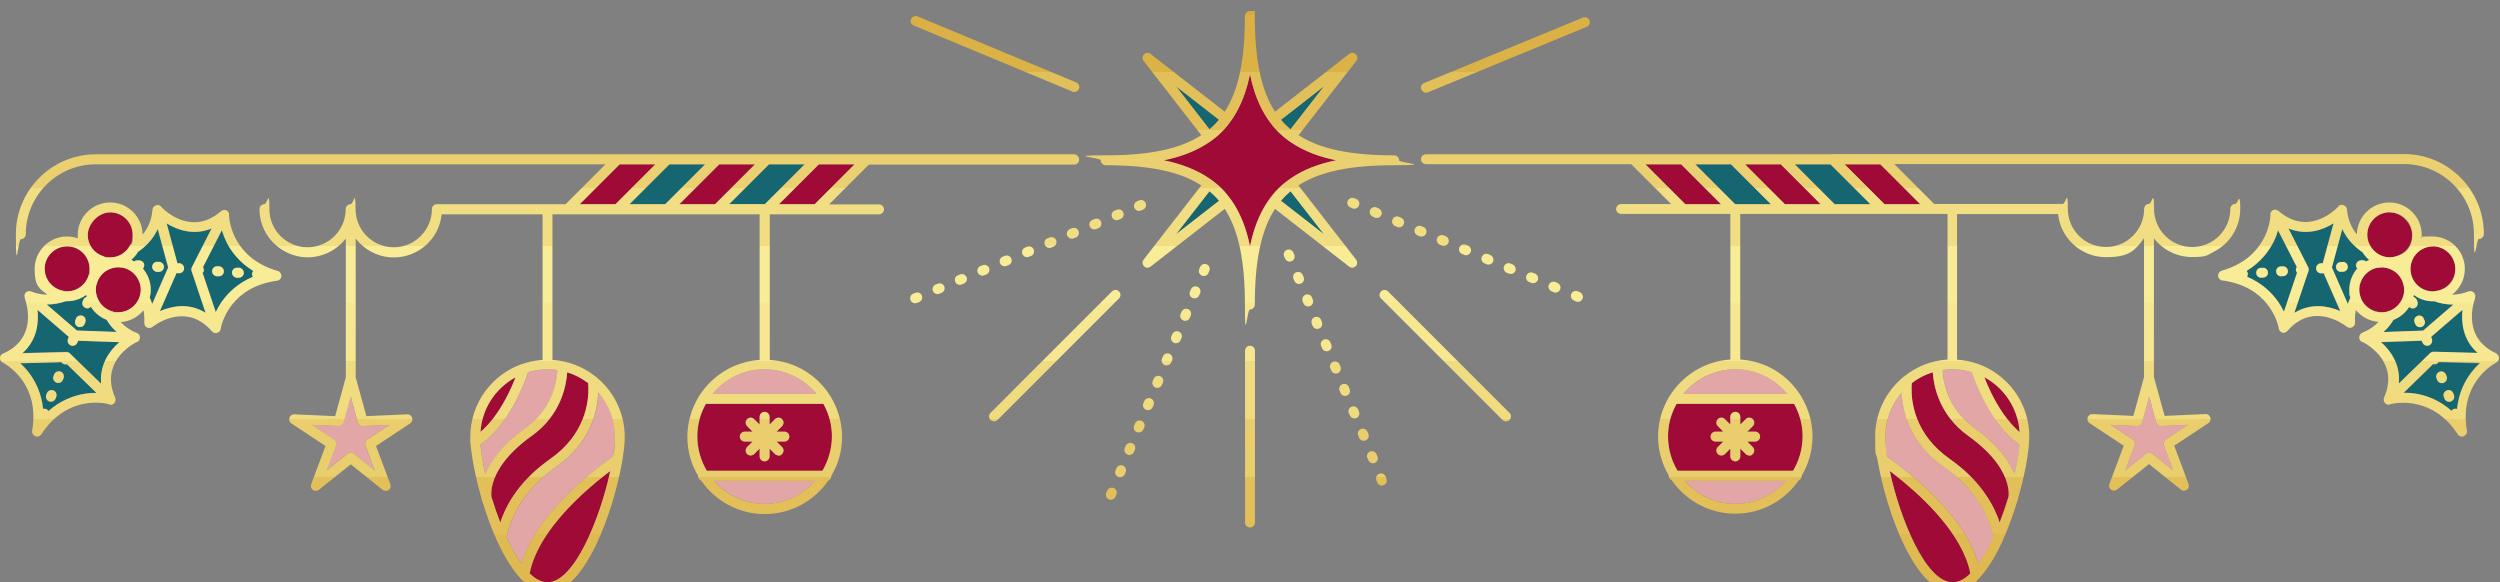<?xml version="1.0" encoding="UTF-8"?>
<svg xmlns="http://www.w3.org/2000/svg" version="1.1" xmlns:xlink="http://www.w3.org/1999/xlink" viewBox="0 0 1920 447">
  <rect x="0" y="0" width="1920" height="447" fill="#808080" stroke="none"/>
  <defs>
    <style>
      .cls-1 {
        fill: #e3a6a7;
      }

      .cls-2 {
        fill: none;
      }

      .cls-3 {
        clip-path: url(#clippath-1);
      }

      .cls-4 {
        fill: #166671;
      }

      .cls-5 {
        fill: url(#Degradado_sin_nombre);
      }

      .cls-6 {
        fill: #a00a37;
      }

      .cls-7 {
        clip-path: url(#clippath);
      }
    </style>
    <clipPath id="clippath">
      <rect class="cls-2" y="8.1" width="1920" height="447"/>
    </clipPath>
    <clipPath id="clippath-1">
      <path class="cls-2" d="M1074.5,123.1c0-2.1-1.7-3.8-3.8-3.8-32.8,0-56.7-4.6-73.4-15.5l44.3-57c1.2-1.5,1.1-3.7-.3-5.1-1.4-1.4-3.5-1.5-5.1-.3l-57,44.4c-10.9-16.8-15.5-40.7-15.5-73.5s-1.7-3.8-3.8-3.8-3.8,1.7-3.8,3.8c0,32.8-4.6,56.7-15.5,73.5l-57-44.4c-1.5-1.2-3.7-1.1-5,.3-1.4,1.4-1.5,3.5-.3,5.1l44.3,57c-16.8,10.9-40.6,15.5-73.4,15.5s-3.8,1.7-3.8,3.8,1.7,3.8,3.8,3.8c32.8,0,56.7,4.6,73.4,15.5l-44.3,57c-1.2,1.5-1,3.7.3,5.1,1.4,1.4,3.5,1.5,5,.3l57-44.4c10.9,16.8,15.5,40.7,15.5,73.5s1.7,3.8,3.8,3.8,3.8-1.7,3.8-3.8c0-32.8,4.6-56.7,15.5-73.5l57,44.4c.7.5,1.5.8,2.3.8s2-.4,2.7-1.1c1.4-1.4,1.5-3.5.3-5.1l-44.3-57c16.8-10.9,40.6-15.5,73.4-15.5s3.8-1.7,3.8-3.8h0ZM1016.7,66.4l-25.6,32.9c-2.6-2.2-5.1-4.6-7.3-7.3l32.9-25.6h0ZM903.3,66.4l32.9,25.6c-2.2,2.6-4.7,5.1-7.3,7.3l-25.6-32.9h0ZM903.3,179.8l25.6-32.9c2.6,2.2,5.1,4.6,7.3,7.3l-32.9,25.6h0ZM1016.7,179.8l-32.9-25.6c2.2-2.6,4.7-5.1,7.3-7.3l25.6,32.9h0ZM992.5,136.2c-1.1.7-2.1,1.4-3.2,2.2-1,.8-2,1.5-3,2.3-3.2,2.6-6,5.5-8.7,8.7-.8,1-1.6,2-2.3,3-.8,1-1.5,2.1-2.2,3.1-6,9.2-10.4,20.4-13.1,33.7-2.7-13.4-7-24.5-13.1-33.7-.7-1.1-1.4-2.1-2.2-3.1-.8-1-1.5-2.1-2.3-3-2.6-3.2-5.5-6.1-8.7-8.7-1-.8-2-1.6-3-2.3-1-.8-2.1-1.5-3.2-2.2-9.2-6-20.3-10.4-33.7-13.1,13.4-2.7,24.5-7.1,33.7-13.1,1.1-.7,2.1-1.4,3.2-2.2,1-.8,2.1-1.5,3-2.3,3.2-2.6,6-5.5,8.7-8.7.8-1,1.6-2,2.3-3,.8-1,1.5-2.1,2.2-3.1,6-9.2,10.4-20.4,13.1-33.7,2.7,13.4,7,24.5,13.1,33.7.7,1.1,1.4,2.1,2.2,3.1.8,1,1.5,2.1,2.3,3,2.6,3.2,5.5,6,8.7,8.7,1,.8,2,1.6,3,2.3,1,.8,2.1,1.5,3.2,2.2,9.2,6,20.3,10.4,33.7,13.1-13.4,2.7-24.5,7-33.7,13.1ZM963.8,269.3v132c0,2.1-1.7,3.8-3.8,3.8s-3.8-1.7-3.8-3.8v-132c0-2.1,1.7-3.8,3.8-3.8s3.8,1.7,3.8,3.8ZM1153.9,322.5l-93.3-93.3c-1.5-1.5-1.5-3.9,0-5.4s3.9-1.5,5.4,0l93.3,93.3c1.5,1.5,1.5,3.9,0,5.4-.8.7-1.7,1.1-2.7,1.1s-2-.4-2.7-1.1ZM760.7,322.5c-1.5-1.5-1.5-3.9,0-5.4l93.3-93.3c1.5-1.5,3.9-1.5,5.4,0s1.5,3.9,0,5.4l-93.3,93.3c-.8.7-1.7,1.1-2.7,1.1s-2-.4-2.7-1.1h0ZM991.9,200.6c-.5.2-1,.3-1.5.3-1.5,0-2.9-.9-3.5-2.4l-.7-1.6c-.8-2,.1-4.2,2.1-5,1.9-.8,4.2.1,5,2.1l.7,1.6c.8,1.9-.1,4.2-2.1,5h0ZM1014.6,265.8c-.8-2,.1-4.2,2.1-5s4.2.1,5,2.1l.7,1.6c.8,2-.1,4.2-2.1,5-.5.2-1,.3-1.5.3-1.5,0-2.9-.9-3.5-2.4l-.6-1.6h0ZM1007.5,248.6c-.8-2,.1-4.2,2.1-5,2-.8,4.2.1,5,2.1l.6,1.6c.8,2-.1,4.2-2.1,5-.5.2-1,.3-1.5.3-1.5,0-2.9-.9-3.5-2.4l-.7-1.6h0ZM1021.7,282.9c-.8-2,.1-4.2,2.1-5,2-.8,4.2.1,5,2.1l.7,1.6c.8,1.9-.1,4.2-2.1,5-.5.2-1,.3-1.5.3-1.5,0-2.9-.9-3.5-2.4l-.7-1.6h0ZM993.4,214.1c-.8-2,.1-4.2,2.1-5s4.2.1,5,2.1l.7,1.6c.8,2-.1,4.2-2.1,5-.5.2-1,.3-1.5.3-1.5,0-2.9-.9-3.5-2.4l-.7-1.6h0ZM1035.9,317.4c-.8-2,.1-4.2,2.1-5s4.2.1,5,2.1l.7,1.6c.8,1.9-.1,4.2-2.1,5-.5.2-1,.3-1.4.3-1.5,0-2.9-.9-3.5-2.4l-.7-1.6ZM1000.5,231.4c-.8-2,.1-4.2,2.1-5,2-.8,4.2.1,5,2.1l.6,1.6c.8,2-.1,4.2-2.1,5-.5.2-1,.3-1.5.3-1.5,0-2.9-.9-3.5-2.4l-.7-1.6h0ZM1028.8,300.1c-.8-2,.1-4.2,2.1-5,1.9-.8,4.2.1,5,2.1l.6,1.6c.8,2-.1,4.2-2.1,5-.5.2-1,.3-1.4.3-1.5,0-2.9-.9-3.5-2.4l-.6-1.6h0ZM1057.1,368.9c-.8-2,.1-4.2,2.1-5,1.9-.8,4.2.1,5,2.1l.6,1.6c.8,1.9-.1,4.2-2.1,5-.5.2-1,.3-1.5.3-1.5,0-2.9-.9-3.5-2.4l-.7-1.6h0ZM1047.2,338.5c-1.5,0-2.9-.9-3.5-2.4l-.6-1.6c-.8-2,.1-4.2,2.1-5,1.9-.8,4.2.1,5,2.1l.7,1.6c.8,2-.1,4.2-2.1,5-.5.2-1,.3-1.4.3ZM1050.1,351.8c-.8-2,.1-4.2,2.1-5,1.9-.8,4.2.1,5,2.1l.7,1.6c.8,2-.1,4.2-2.1,5-.5.2-1,.3-1.4.3-1.5,0-2.9-.9-3.5-2.4l-.6-1.6h0ZM1091.6,68.8c-.8-2,.1-4.2,2.1-5l122-50.3c1.9-.8,4.2.1,5,2.1.8,1.9-.1,4.2-2.1,5l-122,50.3c-.5.2-1,.3-1.4.3-1.5,0-2.9-.9-3.5-2.4h0ZM708,227c.8,1.9-.1,4.2-2.1,5l-1.6.6c-.5.2-1,.3-1.5.3-1.5,0-2.9-.9-3.5-2.4-.8-1.9.1-4.2,2.1-5l1.6-.6c2-.8,4.2.1,5,2.1h0ZM742.3,212.8c.8,2-.1,4.2-2.1,5l-1.6.7c-.5.2-1,.3-1.5.3-1.5,0-2.9-.9-3.5-2.4-.8-2,.1-4.2,2.1-5l1.6-.6c2-.8,4.2.1,5,2.1h0ZM877.8,161.1l-1.6.6c-.5.2-1,.3-1.5.3-1.5,0-2.9-.9-3.5-2.4-.8-1.9.1-4.2,2.1-5l1.6-.7c2-.8,4.2.1,5,2.1.8,1.9-.1,4.2-2.1,5ZM725.2,219.9c.8,2-.1,4.2-2.1,5l-1.6.7c-.5.2-1,.3-1.5.3-1.5,0-2.9-.9-3.5-2.4-.8-2,.1-4.2,2.1-5l1.6-.6c2-.8,4.2.1,5,2.1ZM776.7,198.6c.8,2-.1,4.2-2.1,5l-1.6.6c-.5.2-1,.3-1.5.3-1.5,0-2.9-.9-3.5-2.4-.8-1.9.1-4.2,2.1-5l1.6-.6c2-.8,4.2.1,5,2.1h0ZM811.1,184.5c.8,2-.1,4.2-2.1,5l-1.6.6c-.5.2-1,.3-1.5.3-1.5,0-2.9-.9-3.5-2.4-.8-2,.1-4.2,2.1-5l1.6-.6c2-.8,4.2.1,5,2.1ZM750.9,209.3c-.8-2,.1-4.2,2.1-5l1.6-.6c2-.8,4.2.1,5,2.1.8,1.9-.1,4.2-2.1,5l-1.6.6c-.5.2-1,.3-1.5.3-1.5,0-2.9-.9-3.5-2.4h0ZM828.3,177.4c.8,2-.1,4.2-2.1,5l-1.6.6c-.5.2-1,.3-1.5.3-1.5,0-2.9-.9-3.5-2.4-.8-1.9.1-4.2,2.1-5l1.6-.6c2-.8,4.2.1,5,2.1h0ZM862.7,163.2c.8,2-.1,4.2-2.1,5l-1.6.6c-.5.2-1,.3-1.5.3-1.5,0-2.9-.9-3.5-2.4-.8-2,.1-4.2,2.1-5l1.6-.6c2-.8,4.2.1,5,2.1h0ZM793.9,191.6c.8,2-.1,4.2-2.1,5l-1.6.6c-.5.2-1,.3-1.5.3-1.5,0-2.9-.9-3.5-2.4-.8-2,.1-4.2,2.1-5l1.6-.6c2-.8,4.2.1,5,2.1ZM836.9,173.9c-.8-2,.1-4.2,2.1-5l1.6-.7c2-.8,4.2.1,5,2.1.8,2-.1,4.2-2.1,5l-1.6.6c-.5.2-1,.3-1.5.3-1.5,0-2.9-.9-3.5-2.4h0ZM1178.9,210.1c1.9.8,2.9,3,2.1,5-.6,1.5-2,2.4-3.5,2.4s-1,0-1.5-.3l-1.6-.6c-1.9-.8-2.9-3-2.1-5,.8-2,3.1-2.9,5-2.1l1.6.7h0ZM1069.4,168.6c.8-2,3.1-2.9,5-2.1l1.6.7c1.9.8,2.9,3,2.1,5-.6,1.5-2,2.4-3.5,2.4s-1,0-1.5-.3l-1.6-.6c-1.9-.8-2.9-3-2.1-5h0ZM1196.1,217.3c1.9.8,2.9,3,2.1,5-.6,1.5-2,2.4-3.5,2.4s-1,0-1.5-.3l-1.6-.7c-1.9-.8-2.9-3-2.1-5,.8-1.9,3.1-2.9,5-2.1l1.6.6h0ZM1086.6,175.8c.8-2,3.1-2.9,5-2.1l1.6.6c1.9.8,2.9,3,2.1,5-.6,1.5-2,2.4-3.5,2.4s-1,0-1.5-.3l-1.6-.6c-1.9-.8-2.9-3-2.1-5h0ZM1160.3,210.4c-.5,0-1,0-1.5-.3l-1.6-.6c-1.9-.8-2.9-3-2.1-5,.8-2,3.1-2.9,5-2.1l1.6.7c1.9.8,2.9,3,2.1,5-.6,1.5-2,2.3-3.5,2.3h0ZM1105.8,187.9c-1.9-.8-2.9-3-2.1-5,.8-1.9,3.1-2.9,5-2.1l1.6.6c1.9.8,2.9,3,2.1,5-.6,1.5-2,2.4-3.5,2.4s-1,0-1.5-.3l-1.6-.6h0ZM1122.9,195.1c-1.9-.8-2.9-3.1-2.1-5,.8-2,3-2.9,5-2.1l1.6.6c1.9.8,2.9,3.1,2.1,5-.6,1.5-2,2.4-3.5,2.4s-1,0-1.5-.3l-1.6-.7h0ZM1140.1,202.3c-1.9-.8-2.9-3-2.1-5,.8-2,3.1-2.9,5-2.1l1.6.7c1.9.8,2.9,3,2.1,5-.6,1.5-2,2.3-3.5,2.3s-1,0-1.5-.3l-1.6-.7ZM1213.3,224.4c1.9.8,2.9,3.1,2.1,5-.6,1.5-2,2.4-3.5,2.4s-1,0-1.5-.3l-1.6-.7c-1.9-.8-2.9-3-2.1-5,.8-2,3.1-2.9,5-2.1l1.6.6ZM1043.7,157.9c-.6,1.5-2,2.4-3.5,2.4s-1,0-1.5-.3l-1.6-.7c-1.9-.8-2.9-3-2.1-5,.8-1.9,3.1-2.9,5-2.1l1.6.6c1.9.8,2.9,3,2.1,5h0ZM1058.8,160.1c1.9.8,2.9,3,2.1,5-.6,1.5-2,2.3-3.5,2.3s-1,0-1.5-.3l-1.6-.7c-1.9-.8-2.9-3-2.1-5,.8-1.9,3.1-2.9,5-2.1l1.6.7h0ZM699.7,14.7c.8-1.9,3-2.9,5-2.1l121.8,50.7c2,.8,2.9,3,2.1,5-.6,1.5-2,2.3-3.5,2.3s-1,0-1.5-.3l-121.8-50.7c-2-.8-2.9-3-2.1-5h0ZM873.1,331.9c-2-.8-2.9-3-2.1-5l.7-1.6c.8-2,3-2.9,5-2.1,2,.8,2.9,3.1,2.1,5l-.7,1.6c-.6,1.5-2,2.3-3.5,2.3s-1,0-1.5-.3h0ZM885.9,311.1l-.7,1.6c-.6,1.5-2,2.3-3.5,2.3s-1,0-1.5-.3c-2-.8-2.9-3.1-2.1-5l.7-1.6c.8-1.9,3-2.9,5-2.1,2,.8,2.9,3,2.1,5h0ZM849.6,378.5l.7-1.6c.8-2,3-2.9,5-2.1,2,.8,2.9,3,2.1,5l-.7,1.6c-.6,1.5-2,2.4-3.5,2.4s-1,0-1.5-.3c-2-.8-2.9-3-2.1-5h0ZM894.5,280.4c-2-.8-2.9-3-2.1-5l.7-1.6c.8-2,3-2.9,5-2.1,2,.8,2.9,3.1,2.1,5l-.7,1.6c-.6,1.5-2,2.3-3.5,2.3s-1,0-1.5-.3h0ZM901.7,263.3c-2-.8-2.9-3.1-2.1-5l.7-1.6c.8-1.9,3-2.9,5-2.1,2,.8,2.9,3,2.1,5l-.7,1.6c-.6,1.5-2,2.4-3.5,2.4s-1,0-1.5-.3h0ZM887.4,297.6c-2-.8-2.9-3-2.1-5l.7-1.6c.8-1.9,3-2.9,5-2.1,2,.8,2.9,3,2.1,5l-.7,1.6c-.6,1.5-2,2.4-3.5,2.4s-1,0-1.5-.3h0ZM908.8,246.1c-2-.8-2.9-3-2.1-5l.7-1.6c.8-2,3-2.9,5-2.1,2,.8,2.9,3.1,2.1,5l-.7,1.6c-.6,1.5-2,2.4-3.5,2.4s-1,0-1.5-.3h0ZM923.1,211.7c-2-.8-2.9-3.1-2.1-5l.7-1.6c.8-2,3-2.9,5-2.1,2,.8,2.9,3,2.1,5l-.7,1.6c-.6,1.5-2,2.4-3.5,2.4s-1,0-1.5-.3ZM858.8,366.3c-2-.8-2.9-3-2.1-5l.7-1.6c.8-2,3.1-2.9,5-2.1,2,.8,2.9,3,2.1,5l-.7,1.6c-.6,1.5-2,2.3-3.5,2.3s-1,0-1.5-.3h0ZM865.9,349.1c-2-.8-2.9-3.1-2.1-5l.7-1.6c.8-1.9,3-2.9,5-2.1,2,.8,2.9,3,2.1,5l-.7,1.6c-.6,1.5-2,2.4-3.5,2.4s-1,0-1.5-.3ZM916,228.9c-2-.8-2.9-3-2.1-5l.7-1.6c.8-2,3-2.9,5-2.1,2,.8,2.9,3,2.1,5l-.7,1.6c-.6,1.5-2,2.3-3.5,2.3s-1,0-1.5-.3h0ZM1917.7,271.6c-26.7-11.7-18.4-38.1-16.9-42.3,0-.1,0-.2,0-.3,0-.1,0-.2,0-.2.1-.3.2-.6.2-.9.2-1.2-.2-2.3-1.1-3.2-1.1-1.1-2.7-1.4-4.1-.9-4.4,1.7-8.6,2.5-12.6,2.5,5.9-4.6,9.8-11.7,9.8-19.8,0-13.7-11.2-24.9-24.9-24.9s-5.7.5-8.4,1.5c0-.9.2-1.8.2-2.7,0-13.7-11.2-24.9-24.9-24.9s-24.7,11-24.9,24.5c-4.1-4.9-7-11.2-7.6-19.1-.1-1.5-1.1-2.8-2.6-3.3,0,0,0,0-.1,0-.1,0-.2-.1-.3-.2-1.8-.5-3.5.4-4.3,1.9-3.9,3.9-23.5,21.4-45.2,2.8-.4-.3-.8-.5-1.2-.7-1-.4-2.2-.5-3.2,0-1.6.8-2.3,2.5-1.9,4.2-.3,5-3.6,32.6-37.4,42.3-1.7.5-2.9,2.2-2.8,4,.1,1.8,1.5,3.3,3.3,3.5,34.6,4.6,42.1,31,43.2,36.2,0,1.3.6,2.5,1.6,3.2.3.2.5.4.8.5,0,0,0,0,0,0h0c.1,0,.2.1.3.2.3.1.7.1,1,.1,1.1,0,2.2-.5,2.9-1.3,19.5-22.7,43-5.5,45.6-3.5,0,0,.2.1.2.2.2.1.4.2.6.3,1.1.6,2.4.7,3.6,0,1.3-.7,2.2-2.1,2.1-3.7-.3-3.4,0-6.6.6-9.5,4.2,5.1,10.4,8.6,17.4,9.1-3.2,3.4-7.2,6.2-12.4,8.3-1.4.6-2.4,1.9-2.4,3.4,0,0,0,0,0,.1,0,.1,0,.2,0,.4,0,1.8,1.4,3.2,3.1,3.5,4.8,2.6,27.4,16.3,16,42.3-.2.4-.3.9-.3,1.3-.1,1.1.2,2.2,1,3.1.8.8,1.7,1.2,2.7,1.2s1.3-.2,1.8-.5c4.8-1.1,32.4-5.9,51.4,23.3.7,1.1,1.9,1.7,3.2,1.7s.9,0,1.4-.3c1.7-.7,2.7-2.4,2.4-4.2-5.9-34.6,17.6-49.6,21.9-52,.3-.2.6-.3.7-.4,0,0,.1-.1.2-.2.3-.2.6-.4.8-.6.3-.4.6-.8.8-1.3.1-.3.2-.7.2-1,0,0,0,0,0,0h0c0-.1,0-.3,0-.4,0-1.5-.9-2.8-2.3-3.4h0ZM1884.2,233.9l-23.2,20-30.5,1.1c3.2-2.8,5.7-6,7.7-9.3,5-1.9,9.2-5.5,12.1-10,.7.7,1.7,1.2,2.7,1.2s.9,0,1.4-.3c2-.8,2.9-3,2.2-5l-.5-1.3c-.5-1.2-1.5-1.9-2.6-2.2.1-.5.2-1.1.3-1.6,4.1,3,9.2,4.9,14.7,4.9s.7,0,1.1,0c4.5,1.6,9.5,2.6,14.7,2.5h0ZM1868.4,189.2c9.5,0,17.3,7.7,17.3,17.3s-6.8,16.2-15.5,17.1c-.6,0-1.1.2-1.7.2-8.3,0-15.2-5.8-16.8-13.6-.3-1.2-.4-2.4-.4-3.6,0-9.5,7.7-17.3,17.2-17.3ZM1835.3,163.1c9.5,0,17.3,7.7,17.3,17.3s-5,14.1-11.9,16.3c-1.7.6-3.5.9-5.3.9-6.6,0-12.3-3.8-15.2-9.2-1.3-2.4-2.1-5.1-2.1-8.1,0-9.5,7.7-17.3,17.2-17.3h0ZM1754.2,239.7c-1.2-2.5-2.7-5.3-4.7-8.1-4.5-6.4-11.9-14.1-23.8-19.1.4-.7.7-1.4.6-2.3s-.4-1.6-.9-2.2c10.9-6.7,17.2-15.3,20.7-22.4,1.6-3.1,2.6-6.1,3.4-8.8l14.4,28.2c-.4.7-.7,1.5-.7,2.3,0,.8.4,1.5.9,2.1l-10.1,30ZM1762.1,240.2l10.8-32c.3-1,.2-2-.2-3l-15.2-29.8c13.9,5.8,26.5,1.2,34.7-3.9l-8.3,30.7c0,0-.1,0-.2,0h-1.4c-2.1.2-3.7,2.1-3.5,4.2.2,2,1.8,3.5,3.8,3.5s.2,0,.3,0h1.4c0-.1.2-.2.3-.2l12.8,29.2c-8.9-3.8-22.1-6.6-35.1,1.3h0ZM1810.3,206.3c-3.7,4.4-6,10-6,16.2s.3,4.1.8,6c-.7,1.6-1.3,3.3-1.9,5l-12.3-28.1,8-29.5c3.6,7.8,9.3,13.6,15.5,17.8,1.4,2.2,3.1,4.2,5.1,5.9-.8.4-1.7.8-2.4,1.2-.7-.6-1.7-1-2.7-.9h-1.4c-2.1.3-3.7,2.1-3.5,4.2,0,.9.4,1.6,1,2.2h0ZM1813.2,229c-.8-2-1.3-4.2-1.3-6.5s.4-4.2,1.2-6.1c2.1-5.5,6.9-9.7,12.9-10.8.3,0,.6,0,.9,0,.8-.1,1.5-.2,2.3-.2s2,.1,3,.3c2.1.4,4,1.1,5.8,2.2.1,0,.3.2.4.2,2.6,1.6,4.6,3.9,6,6.6.6,1.1,1,2.2,1.3,3.5.4,1.4.7,2.9.7,4.4,0,3.2-.9,6.2-2.5,8.8-2.4,4-6.3,7-11,8-1.2.3-2.5.5-3.8.5-7.2,0-13.4-4.5-16-10.8h0ZM1828.3,262.7l31.7-1.1c0,0,0,.1,0,.2l.5,1.3c.6,1.5,2,2.4,3.6,2.4s.9,0,1.4-.3c2-.8,2.9-3,2.2-5l-.5-1.3c0,0,0-.1-.1-.2l24.1-20.8c-1,9.6.2,23,11.6,33.1l-33.7-.9c-1,0-2,.4-2.8,1.1l-24,23.3c1.4-15-6.7-25.7-13.9-32h0ZM1898.2,285.7c-4.8,6.2-9.9,15.5-11.2,28.3-.8-.2-1.6-.2-2.4,0s-1.4.9-1.8,1.5c-9.6-8.5-19.7-11.9-27.4-13.2-3.3-.5-6.3-.7-9.1-.7s-.2,0-.3,0l22.7-22.1c.3.1.7.2,1.1.2s.9,0,1.4-.3c.8-.3,1.3-.9,1.8-1.5l31.7.8c-2.1,1.9-4.2,4.1-6.3,6.8h0ZM1862.1,246c.8,2-.2,4.2-2.2,5-.4.2-.9.3-1.4.3-1.5,0-3-.9-3.6-2.4l-.5-1.3c-.8-2,.2-4.2,2.2-5,2-.8,4.2.2,4.9,2.2l.5,1.3h0ZM1873.5,285.5c2-.8,4.2.2,5,2.2l.5,1.3c.8,2-.2,4.2-2.2,5-.5.2-.9.3-1.4.3-1.5,0-3-.9-3.6-2.4l-.5-1.3c-.8-2,.2-4.2,2.2-5h0ZM1879.1,299.8c2-.8,4.2.2,5,2.2l.5,1.3c.8,2-.2,4.2-2.2,5-.5.2-.9.3-1.4.3-1.5,0-3-.9-3.6-2.4l-.5-1.3c-.8-2,.2-4.2,2.2-5h0ZM1757.1,208c.2,2.1-1.4,3.9-3.5,4.1h-1.4c0,.1-.2.1-.3.1-2,0-3.7-1.5-3.8-3.5-.2-2.1,1.4-4,3.5-4.1h1.4c2.1-.3,3.9,1.3,4.1,3.4h0ZM1803.1,204.6c.2,2.1-1.4,4-3.5,4.1h-1.4c0,.1-.2.1-.3.1-2,0-3.7-1.5-3.8-3.5-.2-2.1,1.4-3.9,3.5-4.1h1.4c2.1-.3,3.9,1.3,4.1,3.4h0ZM1741.8,209.1c.2,2.1-1.4,3.9-3.5,4.1h-1.4c0,0-.2.1-.3.1-2,0-3.7-1.5-3.8-3.5-.2-2.1,1.4-3.9,3.5-4.1h1.4c2.2-.2,3.9,1.3,4.1,3.4h0ZM1407.4,118.5h-312.3c-2.1,0-3.8,1.7-3.8,3.8s1.7,3.8,3.8,3.8h157.7l30.6,30.6h-38.4c-2.1,0-3.8,1.7-3.8,3.8s1.7,3.8,3.8,3.8h83.9v111.8c-19.6,1.3-36.6,12.1-46.5,27.9-.2.3-.4.6-.6.9-5.3,8.9-8.4,19.2-8.4,30.3s3,21.1,8.2,29.9c0,0,0,.1,0,.2,0,1.6,1,2.9,2.3,3.5,10.7,15.5,28.6,25.7,48.8,25.7s38.1-10.2,48.8-25.7c1.4-.6,2.3-1.9,2.3-3.5s0-.1,0-.2c5.2-8.8,8.2-19,8.2-29.9s-3.1-21.4-8.4-30.3c-.2-.3-.4-.7-.6-1-9.8-15.8-26.8-26.6-46.5-27.8v-111.8h159.2c0,.2,0,.3,0,.5v111.3c-12.4.8-23.8,5.4-33.1,12.8,0,0-.2.1-.3.2-13.5,10.9-22.2,27.5-22.2,46.2s.6,10.7,1.8,17.8c0,.4.1.8.2,1.1,6.5,37.7,28.4,100.6,57.3,100.6s13.6-3.8,19.7-9.9c.6-.3,1.1-.8,1.4-1.4,6.3-6.9,12.1-16.5,17-27.1.5-.5.7-1.2.8-1.9,4.2-9.3,7.9-19.5,10.9-29.4.2-.4.4-.8.5-1.2,0-.1.2-.6.2-1.4,4.8-16.4,7.7-32,8.4-42.6,0,0,0-.1,0-.2,0-1.6.2-3.1.2-4.4,0-25.8-16.6-47.8-39.6-55.9-.1,0-.3-.1-.4-.1-4.9-1.7-10.1-2.7-15.5-3.1v-111.3c0-.2,0-.3,0-.5h77.6c1.9,18.6,17.7,33.1,36.7,33.1s22.5-5.7,29.3-14.5v106.6l-8.2,29.8-31.3-1.4c-1.7-.1-3.3,1-3.8,2.6s0,3.4,1.5,4.4l26.2,17.3-11,29.4c-.6,1.6,0,3.4,1.3,4.4.7.5,1.5.7,2.2.7s1.7-.3,2.4-.8l24.5-19.6,24.5,19.6c1.3,1.1,3.2,1.1,4.6.1,1.4-1,1.9-2.8,1.3-4.4l-11-29.4,26.2-17.3c1.4-.9,2.1-2.7,1.5-4.4-.5-1.6-2.1-2.8-3.8-2.6l-31.3,1.4-8.2-29.8v-106.6c6.8,8.8,17.4,14.4,29.3,14.4s11.3-1.4,16.2-3.8c12.3-6,20.8-18.6,20.8-33.2s-1.7-3.8-3.8-3.8-3.8,1.7-3.8,3.8c0,16.1-13.1,29.3-29.3,29.3s-29.3-13.1-29.3-29.3-1.7-3.8-3.8-3.8-3.8,1.7-3.8,3.8c0,16.1-13.1,29.3-29.3,29.3s-29.3-13.1-29.3-29.3-1.7-3.8-3.8-3.8h-98.9l-30.6-30.6h391.5c29.6,0,53.7,24.1,53.7,53.7s1.7,3.8,3.8,3.8,3.8-1.7,3.8-3.8c0-33.9-27.5-61.4-61.4-61.4h-439ZM1650.6,304.6l5.4,19.8c.5,1.7,2.1,3,3.9,2.8l20.5-.9-17.1,11.3c-1.5,1-2.1,2.9-1.5,4.5l7.2,19.2-16-12.8c-1.4-1.1-3.4-1.1-4.8,0l-16,12.8,7.2-19.2c.6-1.7,0-3.6-1.5-4.5l-17.1-11.3,20.5.9c1.8.2,3.4-1.1,3.9-2.8l5.4-19.8h0ZM1499.5,447.2c-20.7,0-40.4-49.3-48.2-85.5,1.2.9,2.4,1.8,3.8,2.9,17.1,13.3,48.2,40.8,56.8,70.3.5,1.8,1,3.6,1.3,5.5-4.4,4.3-9,6.8-13.7,6.8h0ZM1519.4,433.2c-11.5-40.8-60.9-76.1-70.1-82.4-.9-5.9-1.4-11.2-1.4-15.4,0-12.9,4.8-24.7,12.6-33.8.5,13.7,5.6,38.5,32.6,57.2,9.2,6.3,16.1,13.1,21.3,19.7,6.8,8.5,10.8,16.6,13.2,22.9,2.1,5.6,2.9,9.7,3.2,11.6-3.5,7.6-7.4,14.5-11.5,20.1h0ZM1542.6,381.5c-2,6.6-4.3,13.3-6.8,19.8-3.9-11.8-13.2-30-34.8-46.2-1.2-.9-2.3-1.8-3.5-2.6-26.9-18.7-29.6-43.8-29.4-54.6,0-1.6.1-2.8.2-3.7,4.8-3.7,10.2-6.5,16.1-8.3.6,9.6,4.4,32.5,27.2,48.8,5.3,3.8,9.6,7.5,13.3,11,13.6,13.2,17,24.5,17.7,30.9.3,2.4.2,4.1,0,4.9h0ZM1551,331.8c-1-.8-1.9-1.7-2.8-2.6-9.3-9-16.3-21.5-20.8-31.4-1.4-3-2.5-5.7-3.4-8.1,15.2,8.2,25.8,23.8,27.1,42h0ZM1514.3,285.8c2.8,8.4,14.7,40.7,36.6,55.5-.5,6.5-1.8,14.3-3.7,22.8-4-9.9-12.7-22.4-31.2-35.7-.7-.5-1.3-1-1.9-1.5-16.1-12.5-20.6-28.8-21.8-38-.2-1.9-.3-3.5-.4-4.7,2.5-.4,5-.6,7.5-.6,5.2,0,10.1.8,14.8,2.2h0ZM1294.3,156.8l-30.6-30.6h27.4l30.6,30.6h-27.4ZM1332.8,387c-15.5,0-29.4-6.9-38.9-17.7h77.7c-9.5,10.8-23.4,17.7-38.9,17.7ZM1377.8,310.1c4.2,7.5,6.6,16,6.6,25.1s-2.7,18.6-7.3,26.3h-88.8c-4.6-7.7-7.3-16.7-7.3-26.3s2.4-17.7,6.6-25.1h90.2ZM1372.6,302.5h-79.8c9.5-11.5,23.8-18.9,39.9-18.9s30.4,7.4,39.9,18.9h0ZM1333.5,156.8c-.2,0-.4-.1-.7-.1s-.2,0-.3,0l-30.5-30.5h27.4l30.6,30.6h-26.5ZM1370.8,156.8l-30.6-30.6h27.4l30.6,30.6h-27.4,0ZM1409,156.8l-30.6-30.6h27.4l30.6,30.6h-27.4ZM1474.7,156.8h-27.4l-30.6-30.6h27.4l30.6,30.6h0ZM1313.7,335.3c0-2.1,1.7-3.8,3.8-3.8h6l-4.2-4.2c-1.5-1.5-1.5-3.9,0-5.4s3.9-1.5,5.4,0l4.2,4.2v-6c0-2.1,1.7-3.8,3.8-3.8s3.8,1.7,3.8,3.8v6l4.2-4.2c1.5-1.5,3.9-1.5,5.4,0s1.5,3.9,0,5.4l-4.2,4.2h6c2.1,0,3.8,1.7,3.8,3.8s-1.7,3.8-3.8,3.8h-6l4.2,4.2c1.5,1.5,1.5,3.9,0,5.4s-1.7,1.1-2.7,1.1-2-.4-2.7-1.1l-4.2-4.2v6c0,2.1-1.7,3.8-3.8,3.8s-3.8-1.7-3.8-3.8v-6l-4.2,4.2c-.8.8-1.7,1.1-2.7,1.1s-2-.4-2.7-1.1c-1.5-1.5-1.5-3.9,0-5.4l4.2-4.2h-6c-2.1,0-3.8-1.7-3.8-3.8h0ZM35.5,303.3l.5-1.3c.8-2,3-2.9,5-2.2,2,.8,2.9,3,2.2,5l-.5,1.3c-.6,1.5-2,2.4-3.6,2.4s-.9,0-1.4-.3c-2-.8-2.9-3-2.2-5h0ZM41.1,288.9l.5-1.3c.8-2,3-2.9,5-2.2,2,.8,2.9,3,2.2,5l-.5,1.3c-.6,1.5-2,2.4-3.6,2.4s-.9,0-1.4-.3c-2-.8-2.9-3-2.2-5ZM60,251c-2-.8-2.9-3-2.2-5l.5-1.3c.8-2,3-2.9,5-2.2,2,.8,2.9,3,2.2,5l-.5,1.3c-.6,1.5-2,2.4-3.6,2.4s-.9,0-1.4-.3h0ZM0,275.4s0,0,0,0c0,.3.1.6.2.9.2.5.4.9.8,1.3.2.3.6.5.9.7,0,0,.1.1.2.1,0,0,.3.2.7.4,4.4,2.5,27.8,17.4,21.9,52-.3,1.8.7,3.5,2.4,4.2.5.2.9.3,1.4.3,1.3,0,2.5-.6,3.2-1.7,19.2-29.4,46.5-24.5,51.4-23.3.6.3,1.2.6,1.9.6,1,0,2-.4,2.7-1.2.8-.9,1.1-2,1-3.1,0-.5,0-.9-.3-1.3-11.4-26.1,11.2-39.8,16-42.3,1.7-.3,3-1.7,3.1-3.5,0-.1,0-.2,0-.3,0,0,0,0,0-.1,0-1.5-1-2.9-2.4-3.4-5.2-2-9.2-4.9-12.4-8.3,7-.5,13.3-3.9,17.5-9.1.6,2.9.8,6.1.6,9.5-.1,1.5.7,3,2,3.7,1.2.6,2.5.5,3.6,0,.2-.1.4-.2.6-.3,0,0,.1,0,.2-.2,2.7-2.1,26.1-19.1,45.6,3.5.7.9,1.8,1.3,2.9,1.3s.7,0,1-.2c.1,0,.2,0,.3-.1,0,0,0,0,0,0,0,0,0,0,.1,0,.3-.1.5-.3.8-.4,1.1-.7,1.7-1.9,1.7-3.3,1.1-5.2,8.6-31.6,43.2-36.2,1.8-.2,3.2-1.7,3.3-3.5.1-1.8-1-3.5-2.8-4-33.8-9.7-37.1-37.4-37.4-42.3.4-1.6-.4-3.4-1.9-4.2-1.1-.5-2.2-.5-3.2,0-.4.2-.8.4-1.2.7-21.6,18.6-41.3,1-45.2-2.8-.8-1.5-2.5-2.4-4.3-1.9-.1,0-.2.1-.3.1,0,0,0,0-.1,0-1.4.5-2.5,1.8-2.6,3.3-.6,8-3.5,14.3-7.6,19.2-.1-13.6-11.2-24.7-24.9-24.7s-24.9,11.2-24.9,24.9,0,1.8.2,2.7c-2.6-.9-5.4-1.5-8.4-1.5-13.7,0-24.9,11.2-24.9,24.9s3.9,15.2,9.8,19.8c-4,0-8.2-.7-12.5-2.5-1.4-.5-3-.2-4.1.9-.8.8-1.2,2-1,3.2,0,0,0,0,0,0,0,.3.1.6.2.9,0,0,0,.1,0,.2,0,0,0,.2.1.3,1.5,4.2,9.9,30.6-16.9,42.3-1.4.6-2.2,1.9-2.3,3.4,0,.1,0,.2,0,.4H0s0,0,0,0ZM106.8,229c-2.6,6.3-8.8,10.8-16,10.8s-2.7-.2-3.9-.5c-4.6-1.1-8.5-4-10.8-8-1.5-2.6-2.5-5.6-2.5-8.8s.3-3,.7-4.4c.3-1.2.8-2.4,1.3-3.5,1.4-2.7,3.5-5,6-6.6.1,0,.3-.1.4-.2,1.8-1.1,3.7-1.8,5.8-2.2,1-.2,2-.3,3-.3s1.6.1,2.3.2c.3,0,.6,0,.9,0,5.9,1.1,10.8,5.3,12.9,10.8.7,1.9,1.2,3.9,1.2,6.1s-.5,4.5-1.3,6.5h0ZM170.4,176.9c.8,2.7,1.9,5.7,3.4,8.8,3.5,7,9.7,15.7,20.7,22.4-.5.6-.9,1.3-.9,2.2,0,.8.2,1.6.6,2.3-11.8,5-19.3,12.6-23.8,19-2,2.8-3.5,5.6-4.7,8.1l-10.1-30c.5-.6.9-1.3.9-2.1,0-.9-.2-1.7-.7-2.3l14.4-28.2h0ZM162.6,175.4l-15.2,29.8c-.5.9-.6,2-.2,3l10.7,32c-6.1-3.7-12.2-5.1-17.9-5.1s-12.4,1.8-17.2,3.8l12.8-29.2c0,0,.2,0,.3,0h1.4c0,.1.2.1.3.1,2,0,3.7-1.5,3.8-3.5.1-2.1-1.4-3.9-3.5-4.1h-1.4c0-.1-.1,0-.2,0l-8.3-30.7c8.2,5.1,20.7,9.7,34.7,3.9h0ZM105.7,193.7c6.2-4.3,11.9-10,15.5-17.8l8,29.5-12.3,28.1c-.5-1.8-1.2-3.4-1.9-5,.5-1.9.8-3.9.8-6,0-6.2-2.3-11.8-6-16.2.5-.6.9-1.3,1-2.2.2-2.1-1.4-3.9-3.5-4.1h-1.4c-1-.2-2,.2-2.7.8-.8-.5-1.6-.9-2.4-1.2,2-1.7,3.7-3.7,5.1-5.9h0ZM84.7,163.1c9.5,0,17.2,7.7,17.2,17.3s-.8,5.8-2.2,8.3c-2.9,5.3-8.5,9-15,9s-3.6-.4-5.3-.9c-6.9-2.2-12-8.7-12-16.4s7.7-17.3,17.3-17.3ZM34.3,206.5c0-9.5,7.7-17.3,17.3-17.3s17.2,7.7,17.2,17.3-.2,2.5-.4,3.6c-1.7,7.8-8.6,13.6-16.8,13.6s-1.2-.1-1.7-.2c-8.7-.9-15.5-8.2-15.5-17.1ZM50.5,231.3c.4,0,.7,0,1.1,0,5.5,0,10.6-1.8,14.7-4.9,0,.5.2,1.1.3,1.6-1.1.3-2.1,1.1-2.6,2.2l-.5,1.3c-.8,2,.2,4.2,2.2,5,.5.2.9.3,1.4.3,1,0,2-.5,2.7-1.2,2.8,4.5,7.1,8,12.1,10,2,3.3,4.5,6.5,7.7,9.3l-30.5-1.1-23.2-20c5.3,0,10.2-.9,14.7-2.5h0ZM28.8,238l24.1,20.8c0,0-.1.1-.2.2l-.5,1.3c-.8,2,.2,4.2,2.2,5,.5.2.9.3,1.4.3,1.5,0,3-.9,3.6-2.4l.5-1.3c0,0,0-.1,0-.2l31.7,1.1c-7.2,6.3-15.4,17-13.9,32l-24-23.3c-.7-.7-1.8-1.1-2.8-1.1l-33.7.9c11.4-10.1,12.6-23.5,11.6-33.1h0ZM47.1,278.1c.4.7,1,1.2,1.8,1.5.5.2.9.3,1.4.3s.7,0,1.1-.2l22.7,22.1c-2.8,0-6,.1-9.4.7-7.8,1.3-17.8,4.7-27.5,13.2-.4-.7-1-1.2-1.8-1.6-.8-.3-1.6-.3-2.3,0-1.3-12.8-6.4-22.1-11.2-28.3-2.1-2.7-4.3-5-6.4-6.8l31.7-.8h0ZM178.2,209.1c.1-2.1,2-3.7,4.1-3.5h1.4c2.1.2,3.7,2.1,3.5,4.2-.1,2-1.8,3.5-3.8,3.5s-.2,0-.3,0h-1.4c-2.1-.3-3.7-2.1-3.5-4.2h0ZM162.9,208c.2-2.1,2-3.7,4.1-3.5h1.4c2.1.3,3.7,2.1,3.5,4.2-.1,2-1.8,3.5-3.8,3.5s-.2,0-.3,0h-1.4c-2.1-.3-3.7-2.1-3.5-4.2h0ZM116.9,204.6c.2-2.1,2-3.7,4.1-3.5h1.4c2.1.3,3.7,2.1,3.5,4.2-.2,2-1.8,3.5-3.8,3.5s-.2,0-.3,0h-1.4c-2.1-.3-3.7-2.1-3.5-4.2h0ZM828.7,122.3c0-2.1-1.7-3.8-3.8-3.8H73.6c-33.8,0-61.4,27.5-61.4,61.4s1.7,3.8,3.8,3.8,3.8-1.7,3.8-3.8c0-29.6,24.1-53.7,53.7-53.7h391.5l-30.6,30.6h-98.9c-2.1,0-3.8,1.7-3.8,3.8,0,16.1-13.1,29.3-29.3,29.3s-29.3-13.1-29.3-29.3-1.7-3.8-3.8-3.8-3.8,1.7-3.8,3.8c0,16.1-13.1,29.3-29.3,29.3s-29.3-13.1-29.3-29.3-1.7-3.8-3.8-3.8-3.8,1.7-3.8,3.8c0,14.6,8.5,27.1,20.8,33.2,4.9,2.4,10.4,3.8,16.2,3.8,11.9,0,22.5-5.7,29.3-14.4v106.6l-8.2,29.8-31.3-1.4c-1.7-.2-3.3,1-3.8,2.6s0,3.4,1.5,4.4l26.2,17.3-11,29.4c-.6,1.6,0,3.4,1.3,4.4.7.5,1.5.7,2.2.7s1.7-.3,2.4-.8l24.5-19.6,24.5,19.6c1.4,1.1,3.2,1.1,4.6.1,1.4-1,1.9-2.8,1.3-4.4l-11-29.4,26.2-17.3c1.4-.9,2.1-2.7,1.5-4.4-.5-1.6-2.1-2.8-3.8-2.6l-31.3,1.4-8.2-29.8v-106.6c6.8,8.8,17.3,14.5,29.3,14.5,19.1,0,34.8-14.5,36.7-33.1h77.6c0,.2-.1.3-.1.5v111.3c-5.4.4-10.6,1.4-15.5,3.1-.1,0-.3,0-.4.1-23,8.1-39.6,30.1-39.6,55.9s0,2.8.2,4.4c0,0,0,.1,0,.2.7,10.5,3.7,26.2,8.4,42.6.1.8.2,1.3.3,1.5.1.4.3.8.5,1.2,3,9.9,6.7,20.1,10.9,29.4.1.7.4,1.3.9,1.9,5,10.7,10.7,20.2,17,27.1.3.6.8,1.1,1.4,1.4,6.1,6.2,12.7,9.9,19.7,9.9,28.9,0,50.8-62.9,57.3-100.6,0-.4.1-.8.2-1.2,1.2-7.1,1.8-13.2,1.8-17.8,0-18.6-8.7-35.3-22.2-46.2,0,0-.2-.1-.3-.2-9.2-7.3-20.6-11.9-33-12.7v-111.3c0-.2,0-.3-.1-.5h159.2v111.8c-19.6,1.3-36.6,12.1-46.5,27.8-.2.3-.4.6-.6,1-5.3,8.9-8.4,19.2-8.4,30.3s3,21.1,8.2,29.9c0,0,0,.1,0,.2,0,1.6,1,2.9,2.4,3.5,10.7,15.5,28.6,25.7,48.8,25.7s38.1-10.2,48.8-25.7c1.4-.6,2.4-1.9,2.4-3.5s0-.1,0-.2c5.2-8.8,8.2-19,8.2-29.9s-3.1-21.4-8.4-30.3c-.2-.3-.4-.7-.6-1-9.8-15.8-26.8-26.6-46.5-27.8v-111.8h83.9c2.1,0,3.8-1.7,3.8-3.8s-1.7-3.8-3.8-3.8h-38.4l30.6-30.6h157.7c2.1,0,3.8-1.7,3.8-3.8h0ZM274.8,324.4c.5,1.7,2.1,3,3.9,2.8l20.5-.9-17.1,11.3c-1.5,1-2.1,2.9-1.5,4.5l7.2,19.2-16-12.8c-1.4-1.1-3.4-1.1-4.8,0l-16,12.8,7.2-19.2c.6-1.7,0-3.6-1.5-4.5l-17.1-11.3,20.5.9c1.8.2,3.4-1.1,3.9-2.8l5.4-19.8,5.4,19.8h0ZM396,289.8c-.9,2.3-2.1,5.1-3.4,8-4.5,9.9-11.5,22.4-20.8,31.4-.9.9-1.9,1.7-2.8,2.5,1.2-18.2,11.8-33.8,27.1-42h0ZM420.5,447.2c-4.6,0-9.3-2.5-13.7-6.8.3-1.8.8-3.7,1.3-5.5,8.5-29.5,39.7-57,56.8-70.3,1.4-1.1,2.6-2,3.8-2.9-7.8,36.2-27.5,85.5-48.2,85.5h0ZM459.5,301.5c7.8,9.1,12.6,20.9,12.6,33.8s-.5,9.5-1.4,15.4c-9.2,6.3-58.6,41.7-70.1,82.4-4.1-5.6-7.9-12.5-11.5-20.1.3-1.8,1.1-5.9,3.1-11.4,2.4-6.4,6.4-14.7,13.4-23.3,5.3-6.5,12.1-13.2,21.2-19.5,27.1-18.8,32.1-43.5,32.6-57.2h0ZM451.7,294.2c0,.9.2,2.2.2,3.7.2,10.8-2.5,35.9-29.4,54.6-1.2.9-2.4,1.8-3.5,2.6-21.7,16.2-31,34.4-34.8,46.2-2.5-6.5-4.8-13.2-6.8-19.8-.1-.9-.2-2.6,0-4.9.7-6.4,4.1-17.7,17.7-30.9,3.6-3.5,8-7.2,13.3-11,22.7-16.2,26.6-39.2,27.2-48.8,5.9,1.8,11.3,4.7,16.1,8.3h0ZM428,284.2c0,1.2-.1,2.8-.4,4.7-1.2,9.2-5.7,25.5-21.8,38-.6.5-1.2,1-1.9,1.5-18.5,13.2-27.2,25.8-31.2,35.7-1.9-8.5-3.2-16.3-3.7-22.8,21.9-14.8,33.8-47.1,36.6-55.5,4.7-1.4,9.7-2.2,14.8-2.2s5.1.3,7.5.6h0ZM445.3,156.8l30.6-30.6h27.4l-30.6,30.6h-27.4ZM483.5,156.8l30.6-30.6h27.4l-30.6,30.6h-27.4ZM521.8,156.8l30.6-30.6h27.4l-30.6,30.6h-27.4,0ZM587.2,387c-15.5,0-29.4-6.9-38.9-17.7h77.7c-9.5,10.8-23.4,17.7-38.9,17.7ZM632.3,310.1c4.2,7.5,6.6,16,6.6,25.1s-2.7,18.6-7.3,26.3h-88.8c-4.6-7.7-7.3-16.7-7.3-26.3s2.4-17.7,6.6-25.1h90.2ZM627.1,302.5h-79.8c9.5-11.5,23.8-18.9,39.9-18.9s30.4,7.4,39.9,18.9h0ZM587.5,156.7c-.1,0-.2,0-.3,0-.2,0-.5,0-.7.1h-26.5l30.6-30.6h27.4l-30.5,30.5h0ZM625.7,156.8h-27.4l30.6-30.6h27.4l-30.6,30.6ZM568.2,335.3c0-2.1,1.7-3.8,3.8-3.8h6l-4.2-4.2c-1.5-1.5-1.5-3.9,0-5.4s3.9-1.5,5.4,0l4.2,4.2v-6c0-2.1,1.7-3.8,3.8-3.8s3.8,1.7,3.8,3.8v6l4.2-4.2c1.5-1.5,3.9-1.5,5.4,0s1.5,3.9,0,5.4l-4.2,4.2h6c2.1,0,3.8,1.7,3.8,3.8s-1.7,3.8-3.8,3.8h-6l4.2,4.2c1.5,1.5,1.5,3.9,0,5.4s-1.7,1.1-2.7,1.1-2-.4-2.7-1.1l-4.2-4.2v6c0,2.1-1.7,3.8-3.8,3.8s-3.8-1.7-3.8-3.8v-6l-4.2,4.2c-.8.8-1.7,1.1-2.7,1.1s-2-.4-2.7-1.1c-1.5-1.5-1.5-3.9,0-5.4l4.2-4.2h-6c-2.1,0-3.8-1.7-3.8-3.8h0Z"/>
    </clipPath>
    <linearGradient id="Degradado_sin_nombre" data-name="Degradado sin nombre" x1="-2584.3" y1="-114.7" x2="-2584.3" y2="-231.4" gradientTransform="translate(10832.2 890.6) scale(3.8)" gradientUnits="userSpaceOnUse">
      <stop offset="0" stop-color="#d8ab3d"/>
      <stop offset="0" stop-color="#d8ac3e"/>
      <stop offset="0" stop-color="#d9ac3e"/>
      <stop offset="0" stop-color="#d9ad3f"/>
      <stop offset="0" stop-color="#d9ad40"/>
      <stop offset="0" stop-color="#d9ae41"/>
      <stop offset="0" stop-color="#daae41"/>
      <stop offset="0" stop-color="#daaf42"/>
      <stop offset="0" stop-color="#daaf43"/>
      <stop offset="0" stop-color="#dab044"/>
      <stop offset="0" stop-color="#dbb044"/>
      <stop offset="0" stop-color="#dbb145"/>
      <stop offset="0" stop-color="#dbb246"/>
      <stop offset="0" stop-color="#dbb246"/>
      <stop offset="0" stop-color="#dcb347"/>
      <stop offset="0" stop-color="#dcb348"/>
      <stop offset="0" stop-color="#dcb449"/>
      <stop offset="0" stop-color="#ddb449"/>
      <stop offset="0" stop-color="#ddb54a"/>
      <stop offset="0" stop-color="#ddb54b"/>
      <stop offset="0" stop-color="#ddb64c"/>
      <stop offset="0" stop-color="#deb64c"/>
      <stop offset="0" stop-color="#deb74d"/>
      <stop offset="0" stop-color="#deb74e"/>
      <stop offset="0" stop-color="#deb84f"/>
      <stop offset="0" stop-color="#dfb84f"/>
      <stop offset="0" stop-color="#dfb950"/>
      <stop offset=".1" stop-color="#dfba51"/>
      <stop offset=".1" stop-color="#dfba52"/>
      <stop offset=".1" stop-color="#e0bb52"/>
      <stop offset=".1" stop-color="#e0bb53"/>
      <stop offset=".1" stop-color="#e0bc54"/>
      <stop offset=".1" stop-color="#e1bc54"/>
      <stop offset=".1" stop-color="#e1bd55"/>
      <stop offset=".1" stop-color="#e1bd56"/>
      <stop offset=".1" stop-color="#e1be57"/>
      <stop offset=".1" stop-color="#e2be57"/>
      <stop offset=".1" stop-color="#e2bf58"/>
      <stop offset=".2" stop-color="#e2bf59"/>
      <stop offset=".2" stop-color="#e2c05a"/>
      <stop offset=".2" stop-color="#e3c05a"/>
      <stop offset=".2" stop-color="#e3c15b"/>
      <stop offset=".2" stop-color="#e3c25c"/>
      <stop offset=".2" stop-color="#e3c25d"/>
      <stop offset=".2" stop-color="#e4c35d"/>
      <stop offset=".2" stop-color="#e4c35e"/>
      <stop offset=".2" stop-color="#e4c45f"/>
      <stop offset=".2" stop-color="#e5c45f"/>
      <stop offset=".2" stop-color="#e5c560"/>
      <stop offset=".2" stop-color="#e5c561"/>
      <stop offset=".2" stop-color="#e5c662"/>
      <stop offset=".2" stop-color="#e6c662"/>
      <stop offset=".2" stop-color="#e6c763"/>
      <stop offset=".2" stop-color="#e6c764"/>
      <stop offset=".2" stop-color="#e6c865"/>
      <stop offset=".2" stop-color="#e7c865"/>
      <stop offset=".2" stop-color="#e7c966"/>
      <stop offset=".2" stop-color="#e7ca67"/>
      <stop offset=".2" stop-color="#e7ca68"/>
      <stop offset=".2" stop-color="#e8cb68"/>
      <stop offset=".2" stop-color="#e8cb69"/>
      <stop offset=".2" stop-color="#e8cc6a"/>
      <stop offset=".2" stop-color="#e9cc6b"/>
      <stop offset=".2" stop-color="#e9cd6b"/>
      <stop offset=".2" stop-color="#e9cd6c"/>
      <stop offset=".2" stop-color="#e9ce6d"/>
      <stop offset=".3" stop-color="#eace6d"/>
      <stop offset=".3" stop-color="#eacf6e"/>
      <stop offset=".3" stop-color="#eacf6f"/>
      <stop offset=".3" stop-color="#ead070"/>
      <stop offset=".3" stop-color="#ebd070"/>
      <stop offset=".3" stop-color="#ebd171"/>
      <stop offset=".3" stop-color="#ebd272"/>
      <stop offset=".3" stop-color="#ebd273"/>
      <stop offset=".3" stop-color="#ecd373"/>
      <stop offset=".3" stop-color="#ecd374"/>
      <stop offset=".3" stop-color="#ecd475"/>
      <stop offset=".3" stop-color="#edd476"/>
      <stop offset=".3" stop-color="#edd576"/>
      <stop offset=".3" stop-color="#edd577"/>
      <stop offset=".3" stop-color="#edd678"/>
      <stop offset=".3" stop-color="#eed678"/>
      <stop offset=".3" stop-color="#eed779"/>
      <stop offset=".3" stop-color="#eed77a"/>
      <stop offset=".3" stop-color="#eed87b"/>
      <stop offset=".3" stop-color="#efd97b"/>
      <stop offset=".3" stop-color="#efd97c"/>
      <stop offset=".3" stop-color="#efda7d"/>
      <stop offset=".3" stop-color="#efda7e"/>
      <stop offset=".3" stop-color="#f0db7e"/>
      <stop offset=".3" stop-color="#f0db7f"/>
      <stop offset=".4" stop-color="#f0dc80"/>
      <stop offset=".4" stop-color="#f1dc81"/>
      <stop offset=".4" stop-color="#f1dd81"/>
      <stop offset=".4" stop-color="#f1dd82"/>
      <stop offset=".4" stop-color="#f1de83"/>
      <stop offset=".4" stop-color="#f2de83"/>
      <stop offset=".4" stop-color="#f2df84"/>
      <stop offset=".4" stop-color="#f2df85"/>
      <stop offset=".4" stop-color="#f2e086"/>
      <stop offset=".4" stop-color="#f3e186"/>
      <stop offset=".4" stop-color="#f3e187"/>
      <stop offset=".4" stop-color="#f3e288"/>
      <stop offset=".4" stop-color="#f3e289"/>
      <stop offset=".4" stop-color="#f4e389"/>
      <stop offset=".4" stop-color="#f4e38a"/>
      <stop offset=".4" stop-color="#f4e48b"/>
      <stop offset=".4" stop-color="#f5e48c"/>
      <stop offset=".4" stop-color="#f5e58c"/>
      <stop offset=".4" stop-color="#f5e58d"/>
      <stop offset=".4" stop-color="#f5e68e"/>
      <stop offset=".4" stop-color="#f6e68f"/>
      <stop offset=".4" stop-color="#f6e78f"/>
      <stop offset=".4" stop-color="#f6e790"/>
      <stop offset=".5" stop-color="#f6e891"/>
      <stop offset=".5" stop-color="#f7e991"/>
      <stop offset=".5" stop-color="#f7e992"/>
      <stop offset=".5" stop-color="#f7ea93"/>
      <stop offset=".5" stop-color="#f7ea94"/>
      <stop offset=".5" stop-color="#f8eb94"/>
      <stop offset=".5" stop-color="#f8eb95"/>
      <stop offset=".5" stop-color="#f8ec96"/>
      <stop offset=".5" stop-color="#f9ec97"/>
      <stop offset=".5" stop-color="#f9ed97"/>
      <stop offset=".5" stop-color="#f9ed98"/>
      <stop offset=".5" stop-color="#f9ee99"/>
      <stop offset=".5" stop-color="#faee9a"/>
      <stop offset=".5" stop-color="#faef9a"/>
      <stop offset=".5" stop-color="#faef9b"/>
      <stop offset=".5" stop-color="#faf09c"/>
      <stop offset=".5" stop-color="#fbf19c"/>
      <stop offset=".5" stop-color="#fbf09c"/>
      <stop offset=".5" stop-color="#faf09b"/>
      <stop offset=".5" stop-color="#faef9b"/>
      <stop offset=".5" stop-color="#faef9a"/>
      <stop offset=".5" stop-color="#f9ee99"/>
      <stop offset=".5" stop-color="#f9ee98"/>
      <stop offset=".5" stop-color="#f9ed98"/>
      <stop offset=".5" stop-color="#f9ec97"/>
      <stop offset=".6" stop-color="#f8ec96"/>
      <stop offset=".6" stop-color="#f8eb95"/>
      <stop offset=".6" stop-color="#f8eb94"/>
      <stop offset=".6" stop-color="#f8ea94"/>
      <stop offset=".6" stop-color="#f7ea93"/>
      <stop offset=".6" stop-color="#f7e992"/>
      <stop offset=".6" stop-color="#f7e891"/>
      <stop offset=".6" stop-color="#f6e891"/>
      <stop offset=".6" stop-color="#f6e790"/>
      <stop offset=".6" stop-color="#f6e78f"/>
      <stop offset=".6" stop-color="#f6e68e"/>
      <stop offset=".6" stop-color="#f5e68e"/>
      <stop offset=".6" stop-color="#f5e58d"/>
      <stop offset=".6" stop-color="#f5e58c"/>
      <stop offset=".6" stop-color="#f4e48b"/>
      <stop offset=".6" stop-color="#f4e38b"/>
      <stop offset=".6" stop-color="#f4e38a"/>
      <stop offset=".6" stop-color="#f4e289"/>
      <stop offset=".6" stop-color="#f3e288"/>
      <stop offset=".6" stop-color="#f3e187"/>
      <stop offset=".6" stop-color="#f3e187"/>
      <stop offset=".6" stop-color="#f2e086"/>
      <stop offset=".6" stop-color="#f2e085"/>
      <stop offset=".6" stop-color="#f2df84"/>
      <stop offset=".6" stop-color="#f2de84"/>
      <stop offset=".6" stop-color="#f1de83"/>
      <stop offset=".7" stop-color="#f1dd82"/>
      <stop offset=".7" stop-color="#f1dd81"/>
      <stop offset=".7" stop-color="#f1dc81"/>
      <stop offset=".7" stop-color="#f0dc80"/>
      <stop offset=".7" stop-color="#f0db7f"/>
      <stop offset=".7" stop-color="#f0db7e"/>
      <stop offset=".7" stop-color="#efda7d"/>
      <stop offset=".7" stop-color="#efd97d"/>
      <stop offset=".7" stop-color="#efd97c"/>
      <stop offset=".7" stop-color="#efd87b"/>
      <stop offset=".7" stop-color="#eed87a"/>
      <stop offset=".7" stop-color="#eed77a"/>
      <stop offset=".7" stop-color="#eed779"/>
      <stop offset=".7" stop-color="#edd678"/>
      <stop offset=".7" stop-color="#edd677"/>
      <stop offset=".7" stop-color="#edd577"/>
      <stop offset=".7" stop-color="#edd476"/>
      <stop offset=".7" stop-color="#ecd475"/>
      <stop offset=".7" stop-color="#ecd374"/>
      <stop offset=".7" stop-color="#ecd373"/>
      <stop offset=".7" stop-color="#ecd273"/>
      <stop offset=".7" stop-color="#ebd272"/>
      <stop offset=".7" stop-color="#ebd171"/>
      <stop offset=".7" stop-color="#ebd070"/>
      <stop offset=".7" stop-color="#ead070"/>
      <stop offset=".8" stop-color="#eacf6f"/>
      <stop offset=".8" stop-color="#eacf6e"/>
      <stop offset=".8" stop-color="#eace6d"/>
      <stop offset=".8" stop-color="#e9ce6d"/>
      <stop offset=".8" stop-color="#e9cd6c"/>
      <stop offset=".8" stop-color="#e9cd6b"/>
      <stop offset=".8" stop-color="#e8cc6a"/>
      <stop offset=".8" stop-color="#e8cb69"/>
      <stop offset=".8" stop-color="#e8cb69"/>
      <stop offset=".8" stop-color="#e8ca68"/>
      <stop offset=".8" stop-color="#e7ca67"/>
      <stop offset=".8" stop-color="#e7c966"/>
      <stop offset=".8" stop-color="#e7c966"/>
      <stop offset=".8" stop-color="#e6c865"/>
      <stop offset=".8" stop-color="#e6c864"/>
      <stop offset=".8" stop-color="#e6c763"/>
      <stop offset=".8" stop-color="#e6c663"/>
      <stop offset=".8" stop-color="#e5c662"/>
      <stop offset=".8" stop-color="#e5c561"/>
      <stop offset=".8" stop-color="#e5c560"/>
      <stop offset=".8" stop-color="#e5c460"/>
      <stop offset=".8" stop-color="#e4c45f"/>
      <stop offset=".8" stop-color="#e4c35e"/>
      <stop offset=".8" stop-color="#e4c35d"/>
      <stop offset=".8" stop-color="#e3c25c"/>
      <stop offset=".8" stop-color="#e3c15c"/>
      <stop offset=".8" stop-color="#e3c15b"/>
      <stop offset=".8" stop-color="#e3c05a"/>
      <stop offset=".9" stop-color="#e2c059"/>
      <stop offset=".9" stop-color="#e2bf59"/>
      <stop offset=".9" stop-color="#e2bf58"/>
      <stop offset=".9" stop-color="#e1be57"/>
      <stop offset=".9" stop-color="#e1be56"/>
      <stop offset=".9" stop-color="#e1bd56"/>
      <stop offset=".9" stop-color="#e1bc55"/>
      <stop offset=".9" stop-color="#e0bc54"/>
      <stop offset=".9" stop-color="#e0bb53"/>
      <stop offset=".9" stop-color="#e0bb52"/>
      <stop offset=".9" stop-color="#e0ba52"/>
      <stop offset=".9" stop-color="#dfba51"/>
      <stop offset=".9" stop-color="#dfb950"/>
      <stop offset=".9" stop-color="#dfb84f"/>
      <stop offset=".9" stop-color="#deb84f"/>
      <stop offset=".9" stop-color="#deb74e"/>
      <stop offset=".9" stop-color="#deb74d"/>
      <stop offset=".9" stop-color="#deb64c"/>
      <stop offset=".9" stop-color="#ddb64c"/>
      <stop offset=".9" stop-color="#ddb54b"/>
      <stop offset=".9" stop-color="#ddb54a"/>
      <stop offset=".9" stop-color="#dcb449"/>
      <stop offset=".9" stop-color="#dcb348"/>
      <stop offset=".9" stop-color="#dcb348"/>
      <stop offset=".9" stop-color="#dcb247"/>
      <stop offset=".9" stop-color="#dbb246"/>
      <stop offset="1" stop-color="#dbb145"/>
      <stop offset="1" stop-color="#dbb145"/>
      <stop offset="1" stop-color="#dab044"/>
      <stop offset="1" stop-color="#dab043"/>
      <stop offset="1" stop-color="#daaf42"/>
      <stop offset="1" stop-color="#daae42"/>
      <stop offset="1" stop-color="#d9ae41"/>
      <stop offset="1" stop-color="#d9ad40"/>
      <stop offset="1" stop-color="#d9ad3f"/>
      <stop offset="1" stop-color="#d9ac3e"/>
      <stop offset="1" stop-color="#d8ac3e"/>
      <stop offset="1" stop-color="#d8ab3d"/>
    </linearGradient>
  </defs>
  <!-- Generator: Adobe Illustrator 28.7.3, SVG Export Plug-In . SVG Version: 1.2.0 Build 164)  -->
  <g>
    <g id="Capa_2">
      <g id="Capa_1-2">
        <path class="cls-6" d="M598.3,156.8h27.4l30.6-30.6h-27.4l-30.6,30.6Z"/>
        <path id="circulo" class="cls-6" d="M94,205.5c-.3,0-.6,0-.9,0-.8-.1-1.5-.2-2.3-.2s-2,.1-3,.3c-2.1.4-4,1.1-5.8,2.2-.1,0-.3.1-.4.2-2.6,1.6-4.6,3.9-6,6.6-.6,1.1-1,2.2-1.3,3.5-.4,1.4-.7,2.9-.7,4.4h0c0,3.2.9,6.2,2.5,8.8,2.4,4,6.2,6.9,10.8,8,1.3.3,2.6.5,3.9.5,7.2,0,13.4-4.5,16-10.8.8-2,1.3-4.2,1.3-6.5s-.4-4.2-1.2-6.1c-2.1-5.5-6.9-9.7-12.9-10.8h0Z"/>
        <path class="cls-4" d="M590.6,126.2l-30.6,30.6h26.5c.2,0,.5-.1.7-.1s.2,0,.3,0l30.5-30.5h-27.4,0Z"/>
        <path id="estrella" class="cls-6" d="M989.3,107.8c-1-.8-2-1.5-3-2.3-3.2-2.6-6-5.5-8.7-8.7-.8-1-1.6-2-2.3-3-.8-1-1.5-2.1-2.2-3.2-6-9.2-10.4-20.3-13.1-33.7-2.7,13.4-7,24.5-13.1,33.7-.7,1.1-1.4,2.1-2.2,3.2-.8,1-1.5,2.1-2.3,3-2.6,3.2-5.5,6.1-8.7,8.7-1,.8-2,1.6-3,2.3-1,.8-2.1,1.5-3.2,2.2-9.2,6.1-20.3,10.4-33.7,13.1,13.4,2.7,24.5,7.1,33.7,13.1,1.1.7,2.1,1.4,3.2,2.2,1,.8,2.1,1.5,3,2.3,3.2,2.6,6,5.5,8.7,8.7.8,1,1.6,2,2.3,3,.8,1,1.5,2.1,2.2,3.1,6,9.2,10.4,20.4,13.1,33.7,2.7-13.4,7-24.5,13.1-33.7.7-1.1,1.4-2.1,2.2-3.1.8-1,1.5-2.1,2.3-3,2.6-3.2,5.5-6.1,8.7-8.7,1-.8,2-1.6,3-2.3,1-.8,2.1-1.5,3.2-2.2,9.2-6.1,20.3-10.4,33.7-13.1-13.4-2.7-24.5-7.1-33.7-13.1-1.1-.7-2.1-1.4-3.2-2.2Z"/>
        <path class="cls-4" d="M983.8,154.2l32.9,25.6-25.6-32.9c-2.6,2.2-5.1,4.6-7.3,7.3h0Z"/>
        <path class="cls-4" d="M936.2,92l-32.9-25.6,25.6,32.9c2.6-2.2,5.1-4.7,7.3-7.3h0Z"/>
        <path class="cls-4" d="M991.1,99.3l25.6-32.9-32.9,25.6c2.2,2.6,4.7,5.1,7.3,7.3h0Z"/>
        <path class="cls-4" d="M928.9,146.9l-25.6,32.9,32.9-25.6c-2.2-2.6-4.7-5.1-7.3-7.3h0Z"/>
        <path class="cls-1" d="M547.3,302.5h79.8c-9.5-11.5-23.8-18.9-39.9-18.9s-30.4,7.4-39.9,18.9h0Z"/>
        <path class="cls-4" d="M1868.4,231.4c-5.5,0-10.6-1.8-14.7-4.9,0,.6-.2,1.1-.3,1.6,1.1.3,2.1,1.1,2.6,2.2l.5,1.3c.8,2-.2,4.2-2.2,5-.5.2-.9.3-1.4.3-1,0-2-.4-2.7-1.2-2.8,4.5-7.1,8-12.1,10-2,3.4-4.5,6.5-7.7,9.3l30.5-1.1,23.2-20c-5.3,0-10.2-.9-14.7-2.6-.3,0-.7,0-1.1,0h0ZM1859.9,251c-.4.2-.9.3-1.4.3-1.5,0-3-.9-3.6-2.4l-.5-1.3c-.8-2,.2-4.2,2.2-5,2-.8,4.2.2,4.9,2.2l.5,1.3c.8,2-.2,4.2-2.2,5h0Z"/>
        <path id="circulo-2" data-name="circulo" class="cls-6" d="M1851.6,210.1c1.7,7.8,8.6,13.6,16.8,13.6s1.2-.1,1.7-.2c8.7-.9,15.5-8.2,15.5-17.1s-7.7-17.3-17.3-17.3-17.2,7.7-17.2,17.3.2,2.5.4,3.6Z"/>
        <path class="cls-4" d="M156.6,207.5c0,.8-.4,1.6-.9,2.1l10.1,30c1.2-2.5,2.7-5.3,4.7-8.1,4.5-6.4,11.9-14.1,23.8-19.1-.4-.7-.7-1.4-.6-2.3,0-.9.4-1.6.9-2.2-10.9-6.7-17.2-15.3-20.7-22.4-1.6-3.1-2.6-6.1-3.4-8.8l-14.4,28.2c.4.7.7,1.5.7,2.3h0ZM182.3,205.6h1.4c2.1.2,3.7,2.1,3.5,4.2-.1,2-1.8,3.6-3.8,3.6s-.2,0-.3,0h-1.4c-2.1-.3-3.7-2.1-3.5-4.2s2-3.7,4.1-3.5h0ZM167,204.4h1.4c2.1.3,3.7,2.1,3.5,4.2-.1,2-1.8,3.5-3.8,3.5s-.2,0-.3,0h-1.4c-2.1-.3-3.7-2.1-3.5-4.2.2-2.1,2-3.7,4.1-3.5h0Z"/>
        <path id="circulo-3" data-name="circulo" class="cls-6" d="M1835.3,197.6c1.9,0,3.6-.4,5.3-.9,6.9-2.3,11.9-8.7,11.9-16.3s-7.7-17.3-17.3-17.3-17.2,7.7-17.2,17.3.8,5.6,2.1,8.1c2.9,5.4,8.6,9.2,15.2,9.2h0Z"/>
        <path class="cls-4" d="M1301.9,126.2l30.5,30.5c.1,0,.2,0,.3,0,.2,0,.5.1.7.1h26.5l-30.6-30.6h-27.4,0Z"/>
        <path class="cls-4" d="M1866.2,271.4c.7-.7,1.8-1,2.8-1.1l33.7.9c-11.4-10.1-12.6-23.5-11.6-33.1l-24.1,20.8c0,0,.1.1.1.2l.5,1.3c.8,2-.2,4.2-2.2,5-.4.2-.9.3-1.4.3-1.5,0-3-.9-3.6-2.4l-.5-1.3c0,0,0-.1,0-.2l-31.7,1.1c7.2,6.3,15.4,16.9,13.9,32l24-23.3h0Z"/>
        <path class="cls-4" d="M1763.4,207.5c0-.9.2-1.7.7-2.3l-14.4-28.2c-.8,2.7-1.9,5.7-3.4,8.8-3.5,7-9.7,15.7-20.7,22.4.5.6.9,1.3.9,2.2s-.2,1.6-.6,2.3c11.8,5,19.3,12.6,23.8,19.1,2,2.8,3.5,5.6,4.7,8.1l10.1-30c-.5-.6-.9-1.3-.9-2.1ZM1738.2,213.2h-1.4c0,.1-.2.1-.3.1-2,0-3.7-1.5-3.8-3.6-.2-2.1,1.4-3.9,3.5-4.1h1.4c2.2-.2,3.9,1.3,4.1,3.4s-1.4,3.9-3.5,4.1h0ZM1753.6,212.1h-1.4c0,.1-.2.1-.3.1-2,0-3.7-1.5-3.8-3.5-.2-2.1,1.4-3.9,3.5-4.1h1.4c2.1-.3,3.9,1.3,4.1,3.4s-1.4,3.9-3.5,4.1h0Z"/>
        <path class="cls-1" d="M1292.9,302.5h79.8c-9.5-11.5-23.8-18.9-39.9-18.9s-30.4,7.4-39.9,18.9h0Z"/>
        <path id="circulo-4" data-name="circulo" class="cls-6" d="M1833,239.3c4.7-1.1,8.6-4,11-8,1.5-2.6,2.5-5.6,2.5-8.8h0c0-1.6-.3-3-.7-4.4-.3-1.2-.8-2.4-1.3-3.5-1.4-2.7-3.5-5-6-6.6-.1,0-.3-.1-.4-.2-1.8-1.1-3.7-1.8-5.8-2.2-1-.2-2-.3-3-.3s-1.6.1-2.3.2c-.3,0-.6,0-.9,0-5.9,1.1-10.8,5.3-12.9,10.8-.7,1.9-1.2,3.9-1.2,6.1s.5,4.5,1.3,6.5c2.6,6.3,8.8,10.8,16,10.8s2.6-.2,3.8-.4h0Z"/>
        <path class="cls-4" d="M1784.2,209.8h-1.4c0,.1-.2.1-.3.1-2,0-3.7-1.5-3.8-3.6-.2-2.1,1.4-3.9,3.5-4.1h1.4c0-.1.1,0,.2,0l8.3-30.7c-8.2,5.1-20.7,9.7-34.7,3.9l15.2,29.8c.5.9.6,2,.2,3l-10.8,32c13-7.9,26.2-5.1,35.1-1.3l-12.8-29.2c0,0-.2,0-.3,0h0Z"/>
        <path class="cls-4" d="M1812.9,200h1.4c1-.2,2,.2,2.7.8.8-.4,1.6-.9,2.4-1.2-2-1.7-3.7-3.7-5.1-5.9-6.2-4.3-11.9-10-15.5-17.8l-8,29.5,12.3,28.1c.5-1.8,1.2-3.4,1.9-5-.5-1.9-.8-3.9-.8-6,0-6.2,2.3-11.8,6-16.2-.5-.6-.9-1.3-1-2.2-.2-2.1,1.4-3.9,3.5-4.1h0ZM1799.5,208.7h-1.4c0,.1-.2.1-.3.1-2,0-3.7-1.5-3.8-3.5-.2-2.1,1.4-3.9,3.5-4.1h1.4c2.1-.3,3.9,1.3,4.1,3.4s-1.4,3.9-3.5,4.1h0Z"/>
        <path class="cls-6" d="M1548.2,329.2c.9.9,1.8,1.7,2.8,2.5-1.2-18.2-11.8-33.8-27.1-42,.9,2.4,2.1,5.1,3.4,8.1,4.6,9.9,11.5,22.4,20.8,31.4h0Z"/>
        <path class="cls-6" d="M1281.1,335.3c0,9.6,2.7,18.6,7.3,26.3h88.8c4.6-7.7,7.3-16.7,7.3-26.3s-2.4-17.7-6.6-25.1h-90.2c-4.2,7.5-6.6,16-6.6,25.1h0ZM1317.6,331.5h6l-4.2-4.2c-1.5-1.5-1.5-3.9,0-5.4s3.9-1.5,5.4,0l4.2,4.2v-6c0-2.1,1.7-3.8,3.8-3.8s3.8,1.7,3.8,3.8v6l4.2-4.2c1.5-1.5,3.9-1.5,5.4,0s1.5,3.9,0,5.4l-4.2,4.2h6c2.1,0,3.8,1.7,3.8,3.8s-1.7,3.8-3.8,3.8h-6l4.2,4.2c1.5,1.5,1.5,3.9,0,5.4s-1.7,1.1-2.7,1.1-2-.4-2.7-1.1l-4.2-4.2v6c0,2.1-1.7,3.8-3.8,3.8s-3.8-1.7-3.8-3.8v-6l-4.2,4.2c-.8.8-1.7,1.1-2.7,1.1s-2-.4-2.7-1.1c-1.5-1.5-1.5-3.9,0-5.4l4.2-4.2h-6c-2.1,0-3.8-1.7-3.8-3.8s1.7-3.8,3.8-3.8h0Z"/>
        <path class="cls-6" d="M1524.8,345.7c-3.7-3.6-8-7.2-13.3-11-22.7-16.2-26.6-39.2-27.2-48.8-5.9,1.8-11.3,4.7-16.1,8.3,0,.9-.2,2.1-.2,3.7-.2,10.8,2.4,35.9,29.4,54.5,1.2.9,2.3,1.8,3.5,2.6,21.7,16.2,30.9,34.5,34.8,46.2,2.5-6.5,4.8-13.2,6.8-19.8,0-.8.2-2.5,0-4.9-.7-6.4-4.1-17.7-17.7-30.9h0Z"/>
        <path class="cls-1" d="M1514.5,378.5c-5.3-6.6-12.2-13.4-21.3-19.7-27.1-18.8-32.1-43.5-32.6-57.2-7.8,9.1-12.6,20.9-12.6,33.8s.5,9.5,1.4,15.4c9.2,6.3,58.6,41.7,70.1,82.4,4.1-5.6,7.9-12.5,11.5-20.1-.3-1.9-1.1-6-3.2-11.6-2.4-6.4-6.4-14.4-13.2-22.9h0Z"/>
        <path class="cls-4" d="M1871.2,279.6c-.5.2-.9.3-1.4.3s-.7,0-1.1-.2l-22.7,22.1c.1,0,.2,0,.3,0,2.7,0,5.8.2,9.1.7,7.8,1.3,17.8,4.7,27.4,13.2.4-.7,1-1.2,1.8-1.5s1.6-.3,2.4,0c1.3-12.8,6.4-22.1,11.2-28.3,2.1-2.7,4.3-5,6.3-6.8l-31.7-.8c-.4.6-1,1.2-1.8,1.5h0ZM1884,302l.5,1.3c.8,2-.2,4.2-2.2,5-.5.2-.9.3-1.4.3-1.5,0-3-.9-3.6-2.4l-.5-1.3c-.8-2,.2-4.2,2.2-5,2-.8,4.2.2,5,2.2h0ZM1878.4,287.6l.5,1.3c.8,2-.2,4.2-2.2,5-.5.2-.9.3-1.4.3-1.5,0-3-.9-3.6-2.4l-.5-1.3c-.8-2,.2-4.2,2.2-5,2-.8,4.2.2,5,2.2h0Z"/>
        <path class="cls-1" d="M1492.4,289c1.2,9.2,5.7,25.5,21.8,38,.6.5,1.2,1,1.9,1.5,18.5,13.2,27.2,25.8,31.2,35.7,1.9-8.5,3.2-16.4,3.7-22.8-21.9-14.8-33.8-47.1-36.6-55.5-4.7-1.4-9.7-2.2-14.8-2.2s-5.1.3-7.5.6c0,1.2.2,2.8.4,4.7h0Z"/>
        <path class="cls-1" d="M1332.8,387c15.5,0,29.4-6.9,38.9-17.7h-77.7c9.5,10.8,23.4,17.7,38.9,17.7Z"/>
        <path class="cls-6" d="M1263.7,126.2l30.6,30.6h27.4l-30.6-30.6h-27.4Z"/>
        <path class="cls-1" d="M1641.3,327.2l-20.5-.9,17.1,11.3c1.5,1,2.1,2.9,1.5,4.5l-7.2,19.2,16-12.8c1.4-1.1,3.4-1.1,4.8,0l16,12.8-7.2-19.2c-.6-1.7,0-3.6,1.5-4.5l17.1-11.3-20.5.9c-1.7.2-3.4-1.1-3.9-2.8l-5.4-19.8-5.4,19.8c-.5,1.7-2.1,3-3.9,2.8h0Z"/>
        <path class="cls-6" d="M1455.1,364.5c-1.4-1.1-2.6-2-3.8-2.9,7.8,36.2,27.6,85.5,48.2,85.5s9.3-2.5,13.7-6.8c-.3-1.8-.8-3.7-1.3-5.5-8.6-29.5-39.7-57-56.8-70.3h0Z"/>
        <path class="cls-1" d="M426.9,358.8c-9.1,6.3-16,13-21.2,19.5-7,8.7-11.1,16.9-13.4,23.3-2,5.5-2.8,9.5-3.1,11.4,3.5,7.6,7.4,14.5,11.5,20.1,11.5-40.8,60.9-76.1,70.1-82.4.9-5.9,1.4-11.2,1.4-15.4,0-12.9-4.8-24.7-12.6-33.8-.5,13.7-5.5,38.5-32.6,57.2h0Z"/>
        <path class="cls-6" d="M552.4,126.2l-30.6,30.6h27.4l30.6-30.6h-27.4Z"/>
        <path class="cls-4" d="M53.8,271.4l24,23.3c-1.4-15,6.7-25.6,13.9-32l-31.7-1.1c0,0,0,.1,0,.2l-.5,1.3c-.6,1.5-2,2.4-3.6,2.4s-.9,0-1.4-.3c-2-.8-2.9-3-2.2-5l.5-1.3c0,0,0-.1.2-.2l-24.1-20.8c1,9.6-.2,23-11.6,33.1l33.7-.9c1,0,2,.4,2.8,1.1h0Z"/>
        <path class="cls-6" d="M408.4,334.7c-5.3,3.8-9.6,7.5-13.3,11-13.6,13.2-17,24.5-17.7,30.9-.3,2.4-.2,4.1,0,4.9,2,6.6,4.3,13.3,6.8,19.8,3.9-11.8,13.1-30,34.8-46.2,1.2-.9,2.3-1.8,3.5-2.6,26.9-18.6,29.6-43.8,29.4-54.5,0-1.6-.1-2.8-.2-3.7-4.8-3.7-10.2-6.5-16.1-8.3-.6,9.6-4.4,32.5-27.1,48.8h0Z"/>
        <path class="cls-4" d="M89.5,255c-3.2-2.8-5.7-6-7.7-9.3-5-1.9-9.2-5.5-12.1-10-.7.7-1.7,1.2-2.7,1.2s-.9,0-1.4-.3c-2-.8-2.9-3-2.2-5l.5-1.3c.5-1.2,1.5-1.9,2.6-2.2-.1-.5-.2-1.1-.3-1.6-4.1,3-9.2,4.9-14.7,4.9s-.7,0-1.1,0c-4.5,1.6-9.5,2.6-14.7,2.6l23.2,20,30.5,1.1h0ZM57.9,246l.5-1.3c.8-2,3-2.9,5-2.2,2,.8,2.9,3,2.2,5l-.5,1.3c-.6,1.5-2,2.4-3.6,2.4s-.9,0-1.4-.3c-2-.8-2.9-3-2.2-5h0Z"/>
        <path class="cls-1" d="M405.7,285.8c-2.8,8.4-14.7,40.7-36.6,55.5.5,6.5,1.8,14.3,3.7,22.8,4-9.8,12.7-22.4,31.2-35.7.7-.5,1.3-1,1.9-1.5,16.1-12.5,20.6-28.8,21.8-38,.2-1.9.4-3.5.4-4.7-2.5-.4-5-.6-7.5-.6-5.1,0-10.1.8-14.8,2.2h0Z"/>
        <path class="cls-6" d="M475.9,126.2l-30.6,30.6h27.4l30.6-30.6h-27.4Z"/>
        <path class="cls-4" d="M514.1,126.2l-30.6,30.6h27.4l30.6-30.6h-27.4Z"/>
        <path class="cls-4" d="M103,200.8c.7-.6,1.7-1,2.7-.9h1.4c2.1.3,3.7,2.1,3.5,4.2,0,.9-.4,1.6-1,2.2,3.7,4.4,6,10,6,16.2s-.3,4.1-.8,6c.7,1.6,1.3,3.3,1.9,5l12.3-28.1-8-29.5c-3.6,7.8-9.3,13.6-15.5,17.8-1.4,2.2-3.1,4.2-5.1,5.9.8.4,1.7.8,2.4,1.2h0ZM121,201h1.4c2.1.3,3.7,2.1,3.5,4.2-.2,2-1.8,3.5-3.8,3.5s-.2,0-.3,0h-1.4c-2.1-.3-3.7-2.1-3.5-4.2.2-2.1,2-3.7,4.1-3.5h0Z"/>
        <path class="cls-6" d="M535.6,335.3c0,9.6,2.7,18.6,7.3,26.3h88.8c4.6-7.7,7.3-16.7,7.3-26.3s-2.4-17.7-6.6-25.1h-90.2c-4.2,7.5-6.6,16-6.6,25.1h0ZM572,331.5h6l-4.2-4.2c-1.5-1.5-1.5-3.9,0-5.4s3.9-1.5,5.4,0l4.2,4.2v-6c0-2.1,1.7-3.8,3.8-3.8s3.8,1.7,3.8,3.8v6l4.2-4.2c1.5-1.5,3.9-1.5,5.4,0s1.5,3.9,0,5.4l-4.2,4.2h6c2.1,0,3.8,1.7,3.8,3.8s-1.7,3.8-3.8,3.8h-6l4.2,4.2c1.5,1.5,1.5,3.9,0,5.4s-1.7,1.1-2.7,1.1-2-.4-2.7-1.1l-4.2-4.2v6c0,2.1-1.7,3.8-3.8,3.8s-3.8-1.7-3.8-3.8v-6l-4.2,4.2c-.8.8-1.7,1.1-2.7,1.1s-2-.4-2.7-1.1c-1.5-1.5-1.5-3.9,0-5.4l4.2-4.2h-6c-2.1,0-3.8-1.7-3.8-3.8s1.7-3.8,3.8-3.8h0Z"/>
        <path class="cls-4" d="M136.4,202.2h1.4c2.1.2,3.7,2.1,3.5,4.2-.1,2-1.8,3.6-3.8,3.6s-.2,0-.3,0h-1.4c-.1-.1-.2-.2-.3-.2l-12.8,29.1c4.7-2,10.7-3.8,17.1-3.8s11.8,1.4,17.9,5.1l-10.7-32c-.3-1-.2-2,.2-3l15.2-29.8c-13.9,5.8-26.5,1.1-34.7-3.9l8.3,30.7c0,0,.1,0,.2,0h0Z"/>
        <path class="cls-1" d="M587.2,387c15.5,0,29.4-6.9,38.9-17.7h-77.7c9.5,10.8,23.4,17.7,38.9,17.7Z"/>
        <path id="circulo-5" data-name="circulo" class="cls-6" d="M79.4,196.7c1.7.5,3.4.9,5.3.9,6.5,0,12.1-3.6,15-8.9,1.4-2.5,2.2-5.3,2.2-8.3,0-9.5-7.7-17.3-17.2-17.3s-17.3,7.7-17.3,17.3,5.1,14.1,12,16.4Z"/>
        <path id="circulo-6" data-name="circulo" class="cls-6" d="M49.8,223.6c.6,0,1.1.2,1.7.2,8.3,0,15.2-5.8,16.8-13.6.3-1.2.4-2.4.4-3.6,0-9.5-7.7-17.3-17.2-17.3s-17.3,7.7-17.3,17.3,6.8,16.2,15.5,17.1Z"/>
        <path class="cls-4" d="M21.8,285.7c4.8,6.2,9.9,15.5,11.2,28.3.8-.2,1.6-.2,2.3,0,.8.3,1.4.9,1.8,1.6,9.6-8.5,19.7-11.9,27.5-13.2,3.4-.6,6.6-.7,9.4-.7l-22.7-22.1c-.3.1-.7.2-1.1.2s-.9,0-1.4-.3c-.8-.3-1.3-.9-1.8-1.5l-31.7.8c2.1,1.9,4.2,4.1,6.4,6.8h0ZM41.1,288.9l.5-1.3c.8-2,3-2.9,5-2.2,2,.8,2.9,3,2.2,5l-.5,1.3c-.6,1.5-2,2.4-3.6,2.4s-.9,0-1.4-.3c-2-.8-2.9-3-2.2-5ZM35.5,303.3l.5-1.3c.8-2,3-2.9,5-2.2,2,.8,2.9,3,2.2,5l-.5,1.3c-.6,1.5-2,2.4-3.6,2.4s-.9,0-1.4-.3c-2-.8-2.9-3-2.2-5h0Z"/>
        <path class="cls-6" d="M1340.2,126.2l30.6,30.6h27.4l-30.6-30.6h-27.4Z"/>
        <path class="cls-4" d="M1378.4,126.2l30.6,30.6h27.4l-30.6-30.6h-27.4,0Z"/>
        <path class="cls-6" d="M408.1,434.9c-.5,1.8-1,3.6-1.3,5.5,4.4,4.3,9,6.8,13.7,6.8,20.6,0,40.4-49.3,48.2-85.5-1.2.9-2.4,1.9-3.8,2.9-17.1,13.3-48.2,40.8-56.8,70.3h0Z"/>
        <path class="cls-6" d="M1416.7,126.2l30.6,30.6h27.4l-30.6-30.6h-27.4Z"/>
        <path class="cls-1" d="M263.9,324.4c-.5,1.7-2.1,3-3.9,2.8l-20.5-.9,17.1,11.3c1.5,1,2.1,2.9,1.5,4.5l-7.2,19.2,16-12.8c1.4-1.1,3.4-1.1,4.8,0l16,12.8-7.2-19.2c-.6-1.7,0-3.6,1.5-4.5l17.1-11.3-20.5.9c-1.8.2-3.4-1.1-3.9-2.8l-5.4-19.8-5.4,19.8h0Z"/>
        <path class="cls-6" d="M392.6,297.8c1.4-3,2.5-5.7,3.4-8-15.2,8.2-25.8,23.8-27.1,42,1-.8,1.9-1.7,2.8-2.5,9.3-9,16.3-21.5,20.8-31.4h0Z"/>
        <g class="cls-7">
          <g class="cls-3">
            <path class="cls-5" d="M0,8.5v446.3h1920V8.5H0Z"/>
          </g>
        </g>
      </g>
    </g>
  </g>
</svg>